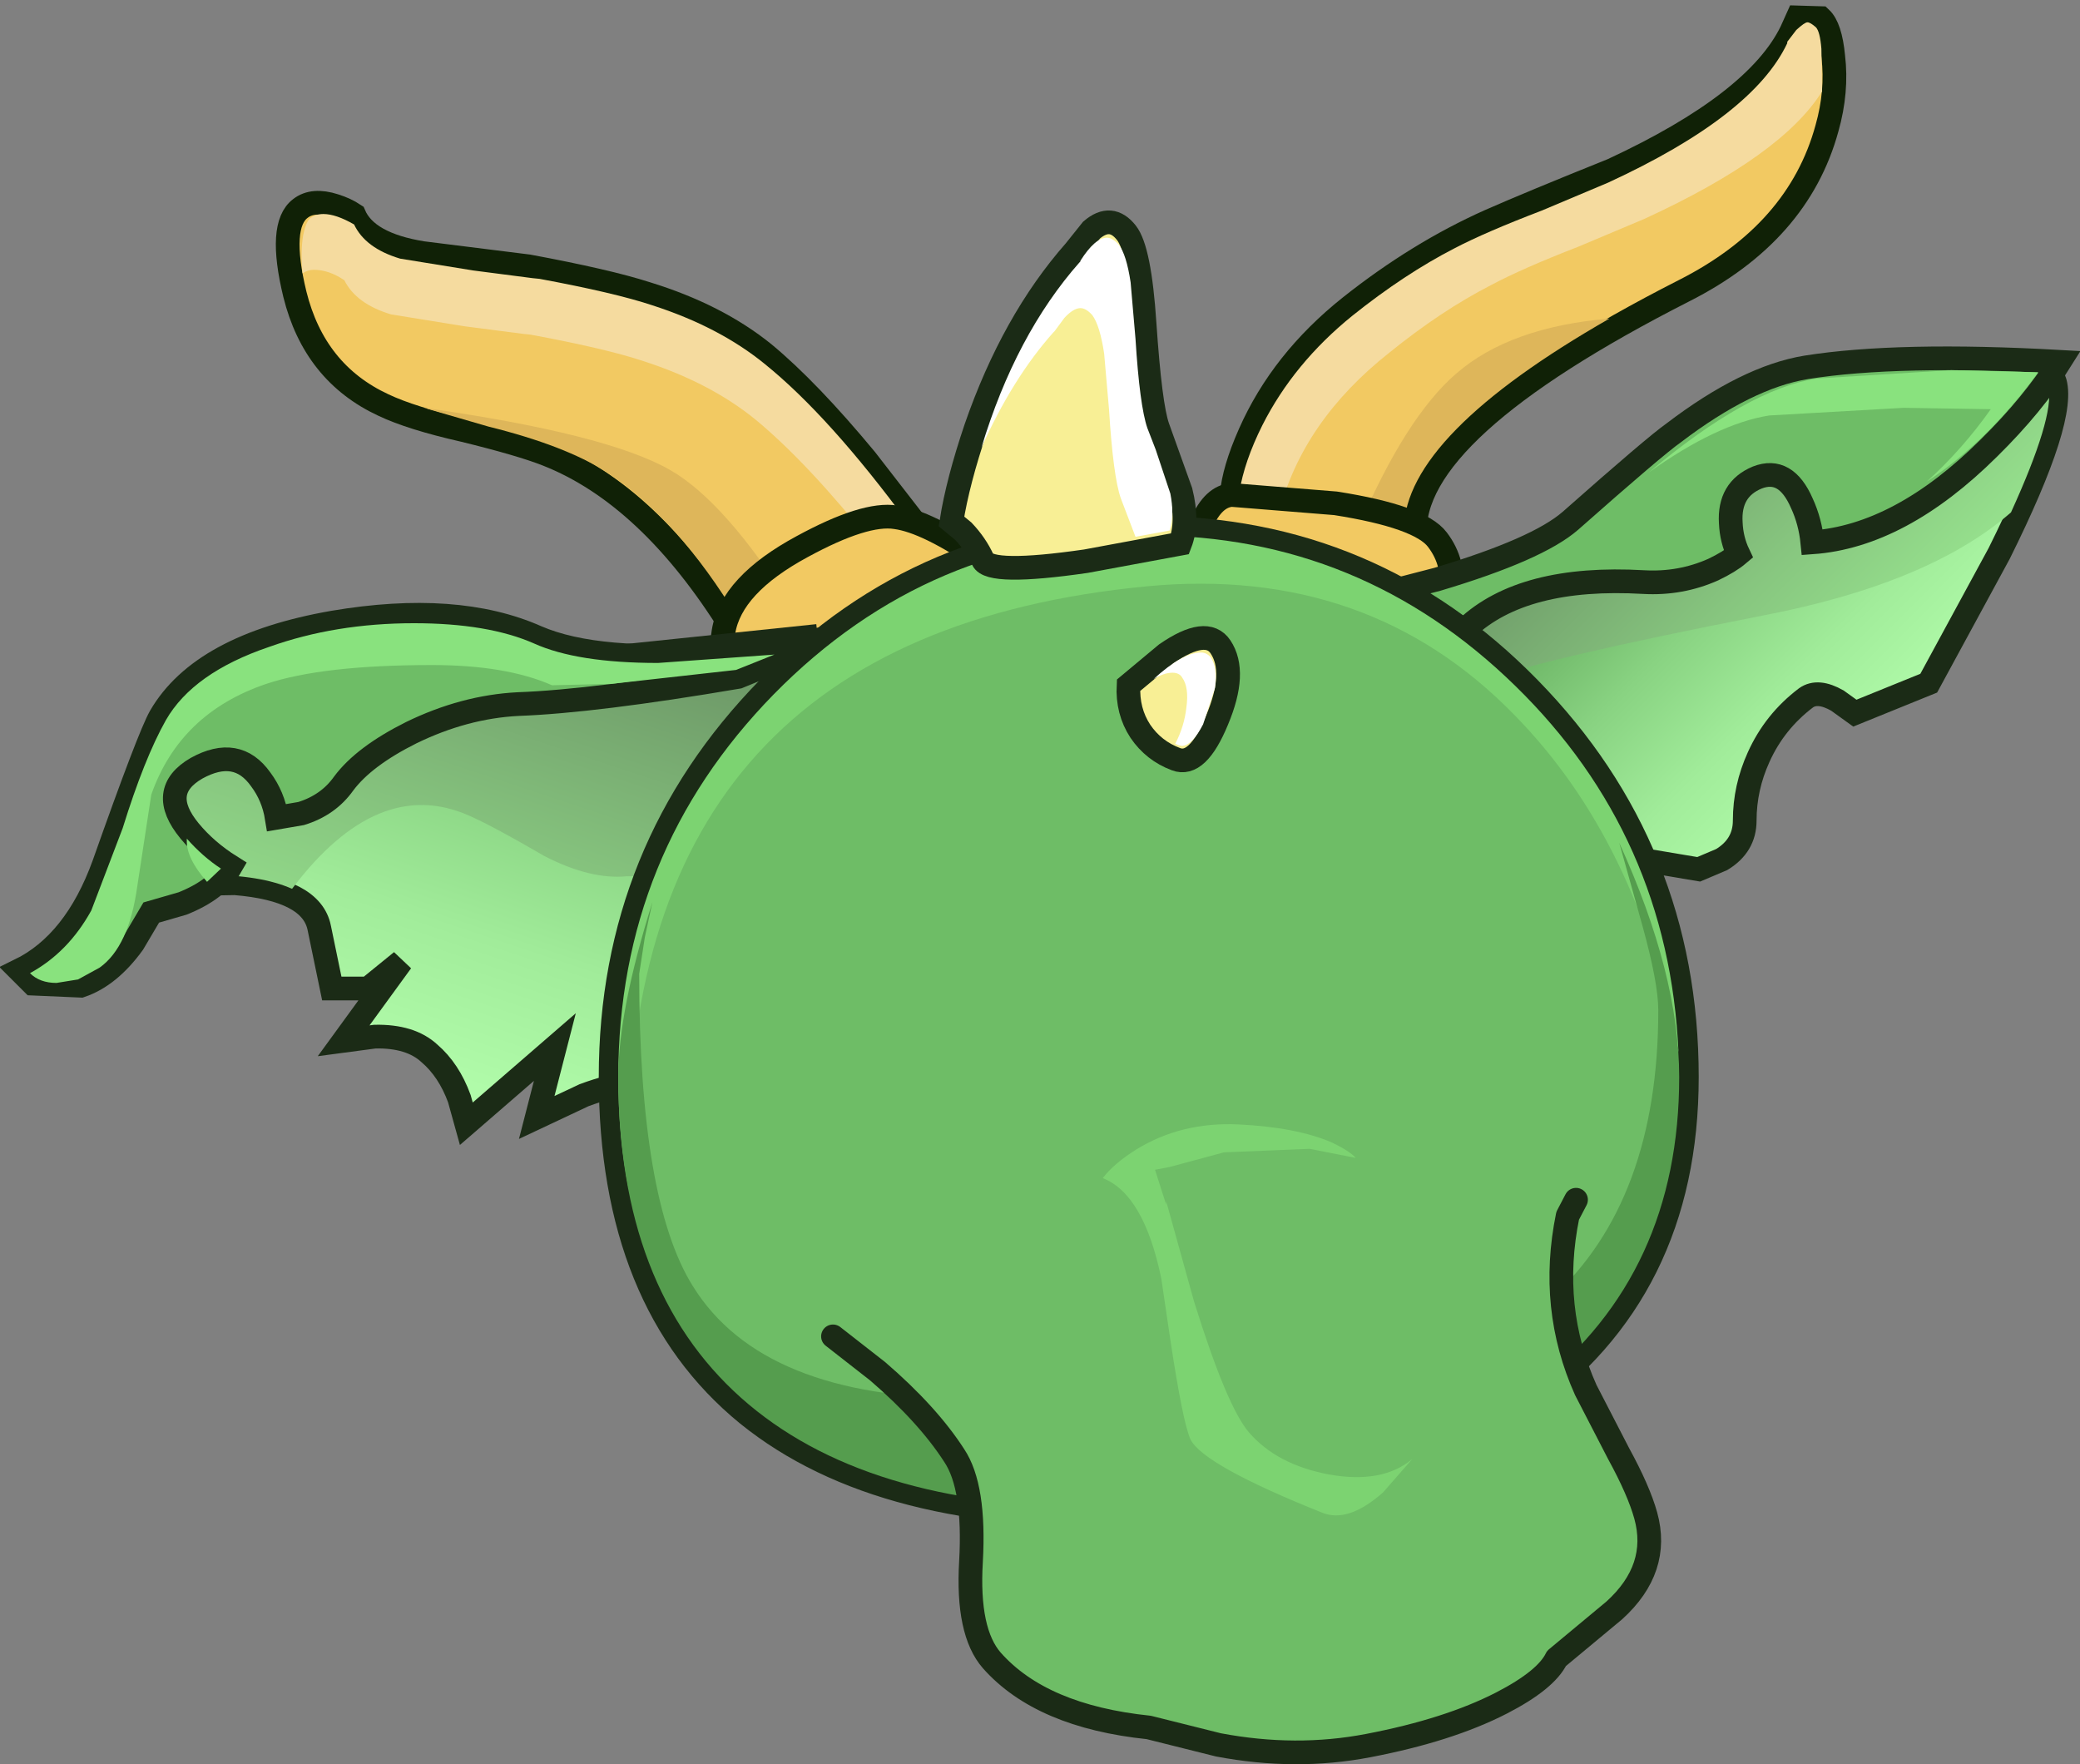 <?xml version="1.0" encoding="UTF-8" standalone="no"?>
<svg xmlns:ffdec="https://www.free-decompiler.com/flash" xmlns:xlink="http://www.w3.org/1999/xlink" ffdec:objectType="shape" height="126.55px" width="149.2px" xmlns="http://www.w3.org/2000/svg">
  <rect width="100%" height="100%" fill="#808080" stroke="none"/>
  <g transform="matrix(1.0, 0.0, 0.0, 1.0, 1.4, 0.85)">
    <path d="M64.15 36.55 L51.15 44.25 Q45.2 34.65 37.85 31.75 35.95 31.0 31.85 30.0 28.1 29.15 26.1 28.2 21.15 25.9 19.75 20.25 18.55 15.3 20.15 14.1 21.05 13.4 22.6 13.9 23.4 14.15 24.0 14.55 24.9 16.65 28.9 17.3 L36.5 18.25 Q42.15 19.3 44.95 20.2 50.0 21.75 53.4 24.5 56.6 27.15 60.7 32.1 L64.15 36.55" fill="#f2c962" fill-rule="evenodd" stroke="none"/>
    <path d="M64.15 36.55 L60.7 32.1 Q56.6 27.15 53.4 24.5 50.0 21.75 44.95 20.2 42.15 19.3 36.5 18.25 L28.9 17.3 Q24.9 16.65 24.0 14.55 23.4 14.15 22.6 13.9 21.05 13.4 20.15 14.1 18.55 15.3 19.75 20.25 21.15 25.9 26.1 28.2 28.1 29.15 31.85 30.0 35.95 31.0 37.85 31.75 45.2 34.65 51.15 44.25 L64.15 36.55 Z" fill="none" stroke="#102106" stroke-linecap="butt" stroke-linejoin="miter-clip" stroke-miterlimit="4.0" stroke-width="1.7"/>
    <path d="M46.65 32.85 Q50.6 35.1 55.4 42.7 L51.6 43.6 Q47.15 36.25 42.1 33.0 39.1 31.1 33.65 29.75 L29.0 28.4 Q42.1 30.25 46.65 32.85" fill="#deb65a" fill-rule="evenodd" stroke="none"/>
    <path d="M45.4 21.05 Q50.2 22.6 53.45 25.25 58.1 29.0 63.8 36.75 L61.25 38.25 Q56.55 32.35 52.8 29.25 49.55 26.6 44.75 25.05 42.05 24.15 36.65 23.15 L36.15 23.1 31.9 22.55 26.65 21.7 Q24.15 20.95 23.3 19.25 22.2 18.5 21.1 18.5 20.7 18.5 20.3 18.75 20.15 17.2 20.35 16.0 20.55 15.05 20.85 14.8 21.25 14.5 21.8 14.5 22.7 14.5 24.0 15.25 24.8 16.95 27.3 17.7 L32.55 18.55 36.8 19.1 37.3 19.15 Q42.7 20.15 45.4 21.05" fill="#f5db9f" fill-rule="evenodd" stroke="none"/>
    <path d="M69.1 39.3 Q68.0 42.5 59.45 47.8 L51.15 52.45 Q50.8 51.7 50.55 50.3 50.0 47.55 50.5 44.45 51.05 41.1 56.15 38.35 60.65 35.9 62.85 36.25 65.1 36.55 69.1 39.3" fill="#f2c962" fill-rule="evenodd" stroke="none"/>
    <path d="M69.1 39.3 Q65.1 36.55 62.85 36.25 60.65 35.9 56.15 38.35 51.05 41.1 50.5 44.45 50.0 47.55 50.55 50.3 50.8 51.7 51.15 52.45 L59.45 47.8 Q68.0 42.5 69.1 39.3 Z" fill="none" stroke="#102106" stroke-linecap="butt" stroke-linejoin="miter-clip" stroke-miterlimit="4.0" stroke-width="1.7"/>
    <path d="M22.4 70.05 L21.5 65.7 Q20.95 62.95 15.45 62.5 L10.1 62.6 Q8.75 61.05 8.3 59.0 7.5 54.8 12.3 52.1 17.1 49.35 37.2 46.85 L56.4 44.85 Q56.95 49.9 51.55 64.0 48.9 71.05 46.1 77.1 44.3 76.3 40.5 77.7 L37.1 79.3 38.4 74.25 32.05 79.75 31.55 77.95 Q30.8 75.9 29.4 74.7 28.05 73.45 25.5 73.5 L23.25 73.8 27.4 68.1 25.0 70.05 22.4 70.05" fill="url(#gradient0)" fill-rule="evenodd" stroke="none"/>
    <path d="M22.4 70.05 L25.0 70.05 27.4 68.1 23.25 73.8 25.5 73.5 Q28.05 73.45 29.4 74.7 30.8 75.9 31.55 77.95 L32.05 79.75 38.4 74.25 37.1 79.3 40.5 77.7 Q44.3 76.3 46.1 77.1 48.9 71.05 51.55 64.0 56.95 49.9 56.4 44.85 L37.2 46.85 Q17.1 49.35 12.3 52.1 7.5 54.8 8.3 59.0 8.75 61.05 10.1 62.6 L15.45 62.5 Q20.95 62.95 21.5 65.7 L22.4 70.05 Z" fill="none" stroke="#1b2b16" stroke-linecap="butt" stroke-linejoin="miter-clip" stroke-miterlimit="4.0" stroke-width="1.7"/>
    <path d="M37.65 60.55 Q34.05 58.45 32.25 57.65 25.7 54.75 19.55 62.9 17.3 61.9 13.45 61.9 L10.3 62.1 Q8.3 59.55 8.75 57.05 9.2 54.45 12.55 52.5 19.2 48.7 55.95 45.35 56.15 49.8 52.35 60.35 48.5 62.0 43.55 62.0 40.95 62.25 37.65 60.55" fill="url(#gradient1)" fill-rule="evenodd" stroke="none"/>
    <path d="M58.5 44.85 L51.55 47.7 Q41.25 49.45 35.75 49.65 31.9 49.85 28.1 51.7 24.7 53.4 23.25 55.35 22.15 56.9 20.2 57.5 L18.45 57.8 Q18.2 56.25 17.3 55.05 15.6 52.65 12.7 54.25 9.85 55.9 12.2 58.75 13.4 60.2 15.15 61.3 14.2 62.95 11.7 63.95 L9.45 64.6 8.15 66.8 Q6.45 69.15 4.4 69.85 L0.95 69.7 0.0 68.75 Q4.0 66.8 6.05 61.15 9.3 51.95 10.1 50.55 13.05 45.45 22.5 43.8 31.35 42.3 37.1 44.85 41.5 46.75 50.45 46.0 L58.5 44.85" fill="#6ebd66" fill-rule="evenodd" stroke="none"/>
    <path d="M58.5 44.85 L50.45 46.0 Q41.5 46.75 37.1 44.85 31.35 42.3 22.5 43.8 13.05 45.45 10.1 50.55 9.3 51.95 6.05 61.15 4.0 66.8 0.0 68.75 L0.95 69.7 4.4 69.85 Q6.45 69.15 8.15 66.8 L9.45 64.6 11.7 63.95 Q14.2 62.95 15.15 61.3 13.4 60.2 12.2 58.75 9.85 55.9 12.7 54.25 15.6 52.65 17.3 55.05 18.2 56.25 18.45 57.8 L20.2 57.5 Q22.15 56.9 23.25 55.35 24.7 53.4 28.1 51.7 31.9 49.85 35.75 49.65 41.25 49.45 51.55 47.7 L58.5 44.85 Z" fill="none" stroke="#1b2b16" stroke-linecap="butt" stroke-linejoin="miter-clip" stroke-miterlimit="4.0" stroke-width="1.7"/>
    <path d="M12.0 59.4 L12.0 59.3 Q13.15 60.6 14.45 61.45 L13.45 62.4 Q11.95 60.7 12.0 59.4 M45.8 46.7 L54.15 46.1 51.4 47.2 42.45 48.2 40.3 48.25 38.2 48.3 Q34.9 46.85 29.6 46.85 21.75 46.85 17.7 48.2 11.5 50.3 9.45 56.15 L8.45 62.7 Q7.85 67.05 5.75 68.55 L4.2 69.4 2.65 69.65 Q1.45 69.65 0.75 68.95 3.5 67.45 5.15 64.45 L7.4 58.55 Q8.95 53.55 10.5 50.8 12.45 47.4 17.9 45.55 22.65 43.85 28.3 43.85 33.6 43.85 36.9 45.3 40.0 46.7 45.8 46.7" fill="#89e27e" fill-rule="evenodd" stroke="none"/>
    <path d="M129.65 8.35 Q127.6 15.85 119.4 20.0 99.65 30.05 100.1 37.55 L95.25 37.5 Q89.85 36.95 86.95 34.65 87.1 32.85 88.25 30.25 90.55 25.05 95.45 21.15 100.3 17.3 105.45 15.0 108.4 13.7 114.25 11.35 124.6 6.55 127.1 1.4 L127.55 0.4 129.2 0.45 Q129.9 1.1 130.1 3.2 130.4 5.7 129.65 8.35" fill="#f2c962" fill-rule="evenodd" stroke="none"/>
    <path d="M129.65 8.35 Q127.6 15.85 119.4 20.0 99.65 30.05 100.1 37.55 L95.25 37.5 Q89.85 36.95 86.95 34.65 87.1 32.85 88.25 30.25 90.55 25.05 95.45 21.15 100.3 17.3 105.45 15.0 108.4 13.7 114.25 11.35 124.6 6.55 127.1 1.4 L127.55 0.4 129.2 0.45 Q129.9 1.1 130.1 3.2 130.4 5.7 129.65 8.35 Z" fill="none" stroke="#102106" stroke-linecap="butt" stroke-linejoin="miter-clip" stroke-miterlimit="4.0" stroke-width="1.7"/>
    <path d="M96.05 36.95 Q99.45 29.05 103.05 25.95 106.9 22.6 114.05 22.0 99.45 30.35 99.3 37.05 L97.85 37.1 Q97.0 37.1 97.25 37.3 L96.05 36.95" fill="#deb65a" fill-rule="evenodd" stroke="none"/>
    <path d="M126.8 2.25 L126.8 2.15 127.45 1.3 Q128.05 0.75 128.25 0.75 128.45 0.75 128.85 1.1 129.15 1.4 129.25 2.65 L129.3 5.7 Q126.45 10.3 116.55 14.85 L111.8 16.85 Q107.8 18.4 105.55 19.6 101.95 21.45 98.25 24.45 92.05 29.35 90.35 35.9 88.65 35.35 87.5 34.45 87.85 32.25 89.15 29.65 91.4 25.2 95.6 21.8 99.35 18.8 102.95 16.95 105.15 15.8 109.2 14.25 L113.95 12.25 Q124.35 7.45 126.8 2.25" fill="#f5db9f" fill-rule="evenodd" stroke="none"/>
    <path d="M84.2 38.5 Q84.35 37.6 84.8 36.65 85.65 34.75 86.95 34.65 L94.4 35.25 Q100.45 36.2 101.7 37.85 103.0 39.55 102.65 41.7 102.35 43.45 101.4 44.1 100.45 44.75 84.2 38.5" fill="#f2c962" fill-rule="evenodd" stroke="none"/>
    <path d="M84.2 38.5 Q84.35 37.6 84.8 36.65 85.65 34.75 86.95 34.65 L94.4 35.25 Q100.45 36.2 101.7 37.85 103.0 39.55 102.65 41.7 102.35 43.45 101.4 44.1 100.45 44.75 84.2 38.5 Z" fill="none" stroke="#102106" stroke-linecap="butt" stroke-linejoin="miter-clip" stroke-miterlimit="4.0" stroke-width="1.7"/>
    <path d="M122.0 32.55 Q124.65 29.95 135.55 27.9 L145.95 26.4 Q146.9 29.0 142.0 38.85 L136.95 48.15 131.65 50.3 130.4 49.4 Q129.0 48.6 128.15 49.2 125.9 50.9 124.75 53.45 123.75 55.65 123.75 58.0 123.75 59.8 122.1 60.8 L120.45 61.5 113.9 60.4 101.4 44.1 110.15 39.9 Q119.4 35.15 122.0 32.55" fill="url(#gradient2)" fill-rule="evenodd" stroke="none"/>
    <path d="M122.0 32.55 Q119.4 35.15 110.15 39.9 L101.4 44.1 113.9 60.4 120.45 61.5 122.1 60.8 Q123.75 59.8 123.75 58.0 123.75 55.65 124.75 53.45 125.9 50.9 128.15 49.2 129.0 48.6 130.4 49.4 L131.65 50.3 136.95 48.15 142.0 38.85 Q146.9 29.0 145.95 26.4 L135.55 27.9 Q124.65 29.95 122.0 32.55 Z" fill="none" stroke="#1b2b16" stroke-linecap="butt" stroke-linejoin="miter-clip" stroke-miterlimit="4.0" stroke-width="1.7"/>
    <path d="M145.55 26.95 Q145.95 29.1 142.85 35.9 137.0 41.0 125.05 43.3 108.95 46.45 105.0 48.0 L102.15 44.3 Q107.0 42.1 111.95 39.5 119.9 35.35 122.35 32.9 124.7 30.6 134.25 28.65 L145.55 26.95" fill="url(#gradient3)" fill-rule="evenodd" stroke="none"/>
    <path d="M121.5 40.0 Q119.15 41.05 116.5 40.9 107.85 40.4 103.8 44.2 L99.4 45.05 Q94.95 45.35 94.95 42.45 L101.7 40.7 Q108.9 38.55 111.25 36.5 117.3 31.15 118.65 30.2 123.9 26.2 128.15 25.5 134.75 24.45 146.35 25.1 144.45 28.15 141.25 31.3 134.9 37.6 128.6 38.05 128.45 36.55 127.85 35.25 126.7 32.6 124.65 33.4 122.6 34.25 122.75 36.65 122.8 37.85 123.3 38.9 122.65 39.45 121.5 40.0" fill="#6ebd66" fill-rule="evenodd" stroke="none"/>
    <path d="M121.5 40.0 Q119.15 41.05 116.5 40.9 107.85 40.4 103.8 44.2 L99.4 45.05 Q94.95 45.35 94.95 42.45 L101.7 40.7 Q108.9 38.55 111.25 36.5 117.3 31.15 118.65 30.2 123.9 26.2 128.15 25.5 134.75 24.45 146.35 25.1 144.45 28.15 141.25 31.3 134.9 37.6 128.6 38.05 128.45 36.55 127.85 35.25 126.7 32.6 124.65 33.4 122.6 34.25 122.75 36.65 122.8 37.85 123.3 38.9 122.65 39.45 121.5 40.0 Z" fill="none" stroke="#1b2b16" stroke-linecap="butt" stroke-linejoin="miter-clip" stroke-miterlimit="4.0" stroke-width="1.7"/>
    <path d="M138.55 25.7 L144.8 25.85 Q141.15 30.85 136.8 33.7 139.35 31.4 141.4 28.5 L135.15 28.4 125.5 28.95 Q121.75 29.55 116.85 33.05 124.0 27.05 128.9 26.3 L138.55 25.7" fill="#89e27e" fill-rule="evenodd" stroke="none"/>
    <path d="M108.25 48.55 Q119.55 60.1 119.55 76.4 119.55 91.75 107.85 99.95 97.55 107.1 80.15 107.7 61.9 108.35 52.25 100.55 42.45 92.55 42.45 76.4 42.45 60.1 53.75 48.55 65.0 37.05 81.0 37.05 97.0 37.05 108.25 48.55" fill="#6ebd66" fill-rule="evenodd" stroke="none"/>
    <path d="M108.25 48.55 Q119.55 60.1 119.55 76.4 119.55 91.75 107.85 99.95 97.55 107.1 80.15 107.7 61.9 108.35 52.25 100.55 42.45 92.55 42.45 76.4 42.45 60.1 53.75 48.55 65.0 37.05 81.0 37.05 97.0 37.05 108.25 48.55 Z" fill="none" stroke="#1b2b16" stroke-linecap="round" stroke-linejoin="round" stroke-width="1.8"/>
    <path d="M81.0 37.55 Q96.25 37.55 107.3 48.35 118.3 59.1 119.0 74.6 116.15 59.5 107.2 50.4 96.75 39.7 80.9 41.2 43.65 44.75 43.65 82.05 L43.7 84.45 Q42.95 80.7 42.95 76.4 42.95 60.35 54.1 48.95 65.3 37.55 81.0 37.55" fill="#7cd371" fill-rule="evenodd" stroke="none"/>
    <path d="M114.75 59.6 Q119.05 69.05 119.05 76.4 119.05 90.45 108.85 98.5 98.65 106.55 80.15 107.2 L77.45 107.25 Q60.55 107.25 51.75 99.4 42.95 91.55 42.95 76.4 42.95 71.65 45.4 63.85 L44.85 66.4 44.45 69.0 Q44.45 85.25 48.3 91.4 53.3 99.45 68.15 99.45 L84.7 100.2 Q101.85 99.6 109.9 92.25 117.55 85.25 117.55 71.6 117.55 69.65 116.4 65.5 L114.75 59.6" fill="#559d4e" fill-rule="evenodd" stroke="none"/>
    <path d="M86.15 45.55 Q87.35 47.35 85.9 50.8 84.5 54.2 82.95 53.6 81.35 53.0 80.4 51.6 79.45 50.15 79.55 48.3 L82.25 46.05 Q85.15 44.05 86.15 45.55" fill="#f8ef95" fill-rule="evenodd" stroke="none"/>
    <path d="M86.15 45.55 Q87.35 47.35 85.9 50.8 84.5 54.2 82.95 53.6 81.35 53.0 80.4 51.6 79.45 50.15 79.55 48.3 L82.25 46.05 Q85.15 44.05 86.15 45.55 Z" fill="none" stroke="#1b2b16" stroke-linecap="butt" stroke-linejoin="miter-clip" stroke-miterlimit="4.0" stroke-width="1.7"/>
    <path d="M85.45 46.3 Q85.95 47.05 85.75 48.5 L84.9 51.1 Q84.1 52.65 83.35 52.65 L83.15 52.6 82.9 52.5 Q83.55 51.25 83.7 49.9 83.9 48.45 83.4 47.75 83.2 47.4 82.7 47.4 82.1 47.4 81.35 47.85 83.45 45.95 84.75 45.95 85.15 45.95 85.45 46.3" fill="#ffffff" fill-rule="evenodd" stroke="none"/>
    <path d="M83.25 38.15 L76.5 39.4 Q69.6 40.4 69.1 39.3 68.6 38.2 67.7 37.25 L66.85 36.55 Q67.3 33.7 68.6 29.85 71.25 22.2 75.7 17.15 L76.9 15.65 Q78.3 14.45 79.4 15.85 80.35 17.05 80.7 22.35 81.1 28.25 81.65 29.8 L83.3 34.4 Q83.85 36.6 83.25 38.15" fill="#f8ef95" fill-rule="evenodd" stroke="none"/>
    <path d="M83.25 38.15 L76.5 39.4 Q69.6 40.4 69.1 39.3 68.6 38.2 67.7 37.25 L66.85 36.55 Q67.3 33.7 68.6 29.85 71.25 22.2 75.7 17.15 L76.9 15.65 Q78.3 14.45 79.4 15.85 80.35 17.05 80.7 22.35 81.1 28.25 81.65 29.8 L83.3 34.4 Q83.85 36.6 83.25 38.15 Z" fill="none" stroke="#1b2b16" stroke-linecap="butt" stroke-linejoin="miter-clip" stroke-miterlimit="4.0" stroke-width="1.7"/>
    <path d="M81.5 31.4 L82.55 34.55 Q82.85 36.05 82.5 37.2 L80.05 37.65 79.0 34.9 Q78.45 33.35 78.15 28.5 L77.8 24.5 Q77.5 22.5 76.95 21.75 76.5 21.25 76.1 21.25 75.6 21.25 74.95 21.95 L74.25 22.9 74.15 23.0 Q71.25 26.25 69.0 31.25 71.45 23.15 76.05 17.95 L76.1 17.9 76.1 17.85 Q77.15 16.2 78.0 16.2 78.4 16.2 78.85 16.7 79.4 17.4 79.7 19.4 L80.05 23.45 Q80.35 28.25 80.9 29.85 L81.5 31.4" fill="#ffffff" fill-rule="evenodd" stroke="none"/>
    <path d="M111.65 85.2 L111.05 86.35 Q109.7 92.95 112.35 98.85 L114.7 103.4 Q116.15 106.05 116.65 107.85 117.7 111.65 114.4 114.65 L110.25 118.1 Q109.5 119.65 106.3 121.3 102.5 123.25 96.75 124.35 91.55 125.35 86.0 124.3 L81.0 123.05 Q73.3 122.25 69.75 118.25 67.95 116.2 68.25 111.15 68.55 105.8 67.05 103.55 65.15 100.6 61.55 97.5 L58.35 95.0 111.65 85.2" fill="#6ebd66" fill-rule="evenodd" stroke="none"/>
    <path d="M58.35 95.0 L61.55 97.5 Q65.15 100.6 67.05 103.55 68.55 105.8 68.25 111.15 67.95 116.2 69.75 118.25 73.3 122.25 81.0 123.05 L86.0 124.3 Q91.55 125.35 96.75 124.35 102.5 123.25 106.3 121.3 109.5 119.65 110.25 118.1 L114.4 114.65 Q117.7 111.65 116.65 107.85 116.15 106.05 114.7 103.4 L112.35 98.85 Q109.7 92.95 111.05 86.35 L111.65 85.2" fill="none" stroke="#1b2b16" stroke-linecap="round" stroke-linejoin="round" stroke-width="1.7"/>
    <path d="M94.15 81.1 Q95.4 81.7 95.85 82.2 L92.55 81.55 86.4 81.8 82.5 82.85 81.45 83.05 82.25 85.55 82.25 85.3 84.25 92.5 Q86.6 100.05 88.2 101.9 90.2 104.2 93.9 104.9 97.75 105.6 99.9 103.8 L97.8 106.2 Q95.3 108.4 93.45 107.65 84.95 104.25 84.0 102.4 83.45 101.2 82.55 95.25 L81.9 90.85 Q80.65 84.8 77.7 83.65 78.5 82.6 80.1 81.6 83.35 79.6 87.45 79.8 91.6 80.0 94.15 81.1" fill="#7cd371" fill-rule="evenodd" stroke="none"/>
  </g>
  <defs>
    <linearGradient gradientTransform="matrix(0.008, -0.024, -0.024, -0.008, 29.1, 62.95)" gradientUnits="userSpaceOnUse" id="gradient0" spreadMethod="pad" x1="-819.2" x2="819.2">
      <stop offset="0.0" stop-color="#b5ffae"/>
      <stop offset="0.204" stop-color="#b0fba9"/>
      <stop offset="0.451" stop-color="#a1ec9a"/>
      <stop offset="0.714" stop-color="#89d382"/>
      <stop offset="0.992" stop-color="#69b162"/>
      <stop offset="1.0" stop-color="#68b061"/>
    </linearGradient>
    <linearGradient gradientTransform="matrix(0.006, -0.018, -0.018, -0.006, 31.0, 57.3)" gradientUnits="userSpaceOnUse" id="gradient1" spreadMethod="pad" x1="-819.2" x2="819.2">
      <stop offset="0.0" stop-color="#98e48f"/>
      <stop offset="0.431" stop-color="#87c67f"/>
      <stop offset="1.0" stop-color="#6e9968"/>
    </linearGradient>
    <linearGradient gradientTransform="matrix(-0.013, -0.013, -0.013, 0.013, 129.8, 43.3)" gradientUnits="userSpaceOnUse" id="gradient2" spreadMethod="pad" x1="-819.2" x2="819.2">
      <stop offset="0.0" stop-color="#b5ffae"/>
      <stop offset="0.204" stop-color="#b0fba9"/>
      <stop offset="0.451" stop-color="#a1ec9a"/>
      <stop offset="0.714" stop-color="#89d382"/>
      <stop offset="0.992" stop-color="#69b162"/>
      <stop offset="1.0" stop-color="#68b061"/>
    </linearGradient>
    <linearGradient gradientTransform="matrix(-0.011, -0.011, -0.011, 0.011, 125.4, 37.55)" gradientUnits="userSpaceOnUse" id="gradient3" spreadMethod="pad" x1="-819.2" x2="819.2">
      <stop offset="0.0" stop-color="#98e48f"/>
      <stop offset="0.431" stop-color="#87c67f"/>
      <stop offset="1.0" stop-color="#6e9968"/>
    </linearGradient>
  </defs>
</svg>
